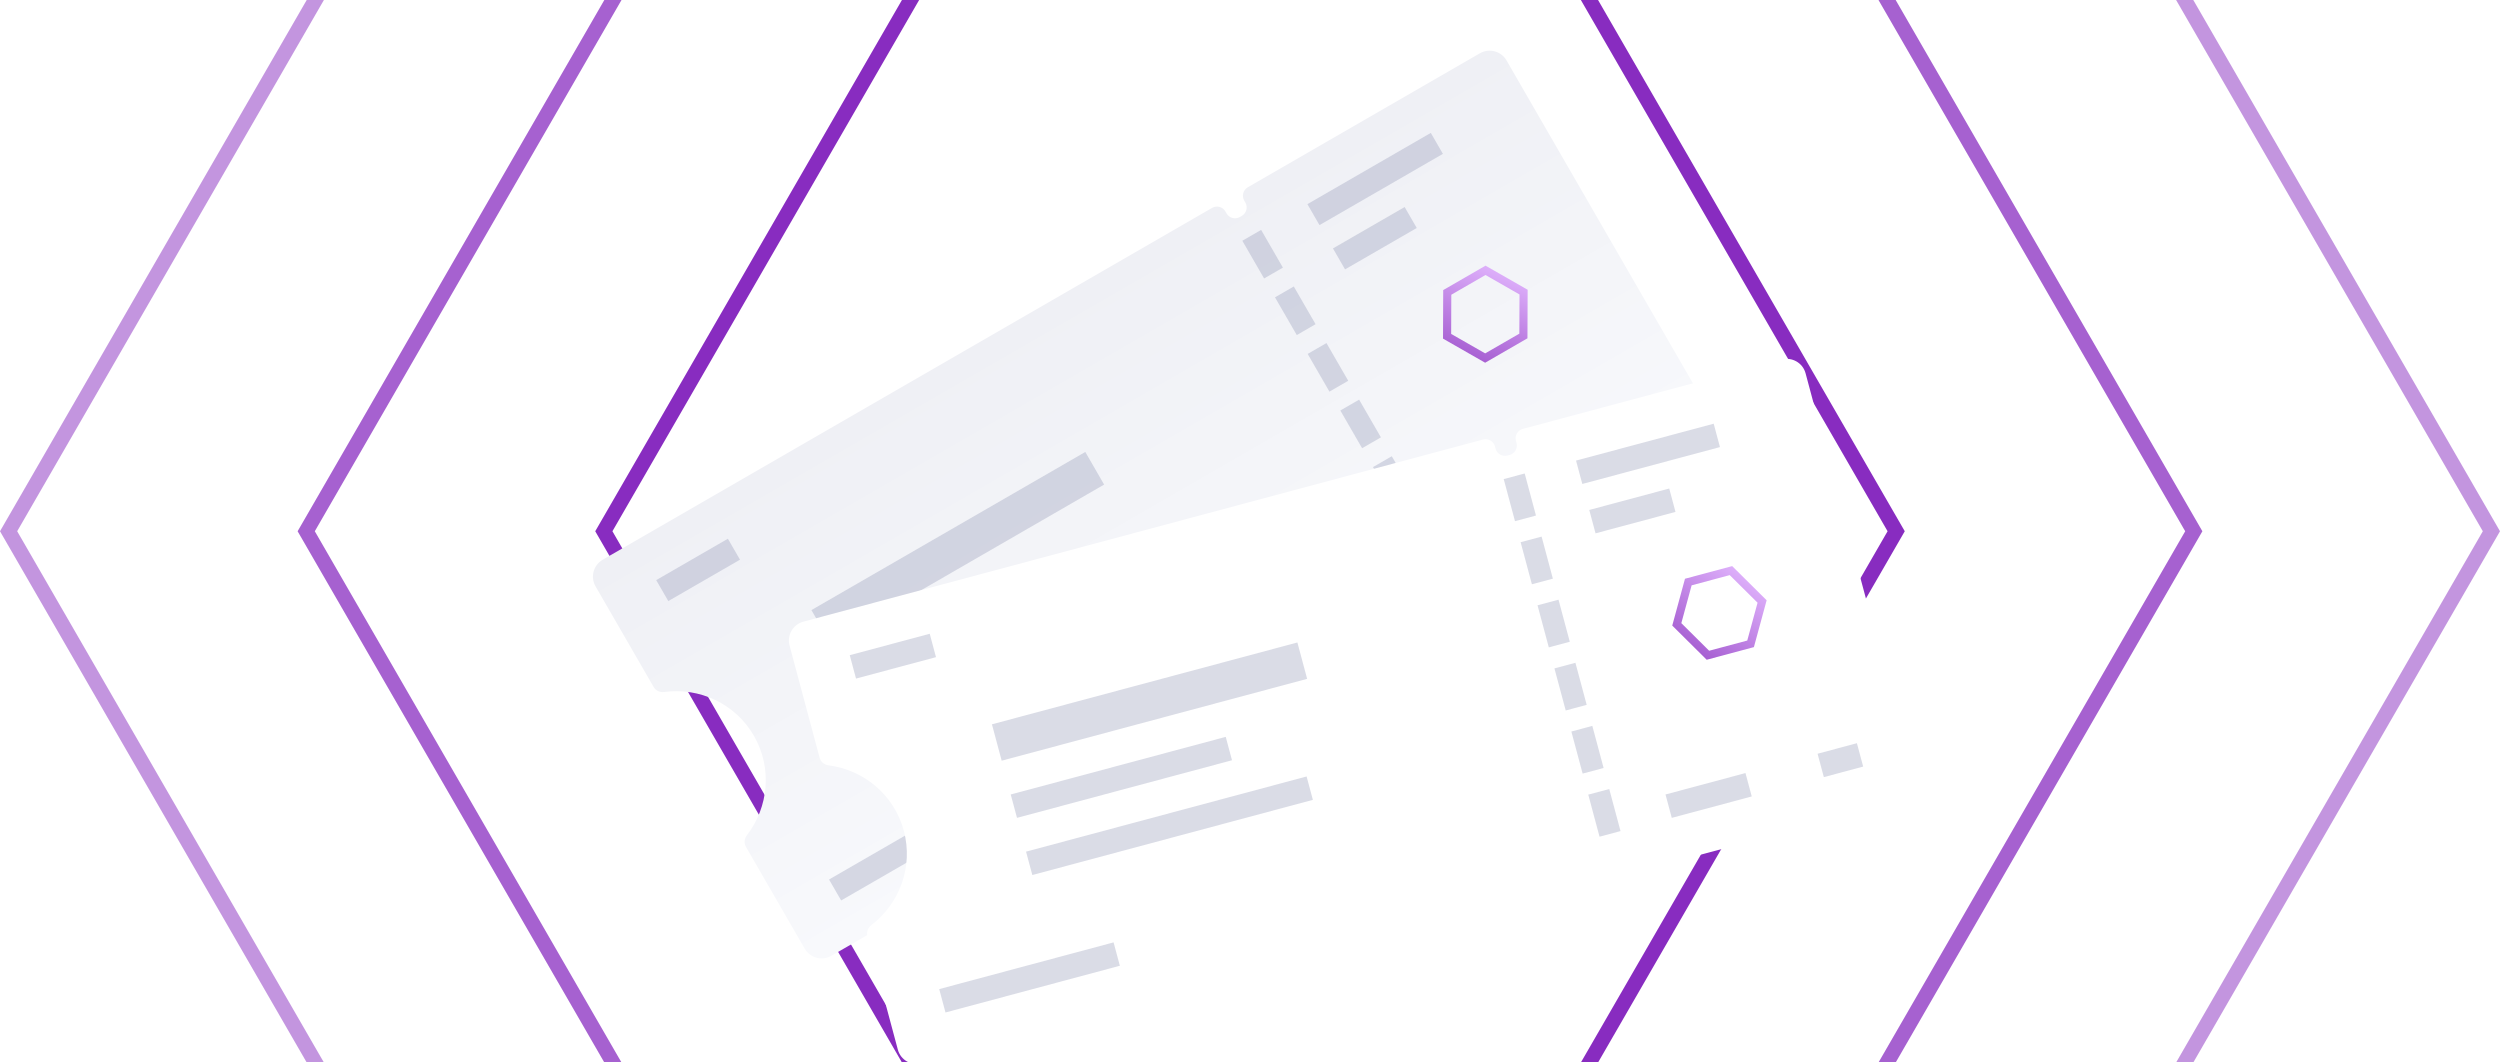 <svg width="640" height="272" viewBox="0 0 640 272" fill="none" xmlns="http://www.w3.org/2000/svg">
<path d="M402.71 -7.258L485.42 136L402.71 279.258L237.29 279.257L154.58 136L237.29 -7.258L402.71 -7.258Z" stroke="#882CC0" stroke-width="3.81"/>
<path opacity="0.75" d="M440.805 -73.24L561.61 136.001L440.805 345.241L199.195 345.241L78.39 136.001L199.195 -73.24L440.805 -73.24Z" stroke="#882CC0" stroke-width="3.81"/>
<path opacity="0.5" d="M478.9 -139.223L637.801 136L478.9 411.223L161.1 411.223L2.199 136L161.1 -139.223L478.9 -139.223Z" stroke="#882CC0" stroke-width="3.81"/>
<g filter="url(#filter0_d)">
<path d="M310.289 45.224C311.487 44.533 313.016 44.938 313.704 46.129L314.001 46.643C314.689 47.834 316.217 48.239 317.416 47.548L317.891 47.273C319.09 46.581 319.503 45.055 318.815 43.863L318.519 43.349C317.831 42.158 318.244 40.631 319.443 39.94L378.834 5.65C381.23 4.266 384.288 5.077 385.664 7.46L439.222 100.225C440.598 102.608 439.771 105.661 437.374 107.044L377.983 141.334C376.785 142.026 375.256 141.621 374.568 140.429L374.271 139.916C373.583 138.724 372.054 138.319 370.856 139.011L370.38 139.286C369.182 139.977 368.769 141.504 369.457 142.695L369.753 143.209C370.441 144.4 370.027 145.927 368.829 146.619L212.845 236.677C210.448 238.06 207.391 237.25 206.015 234.867L190.952 208.777C190.412 207.841 190.551 206.669 191.215 205.809C196.751 198.643 197.765 188.61 192.992 180.344C188.219 172.077 179.024 167.938 170.049 169.149C168.973 169.294 167.888 168.829 167.347 167.893L152.457 142.102C151.081 139.719 151.908 136.666 154.305 135.282L310.289 45.224Z" fill="url(#paint0_linear)"/>
<path d="M318.034 53.632L323.61 63.289L328.424 60.509L322.849 50.852L318.034 53.632Z" fill="#8C91B1" fill-opacity="0.32"/>
<path d="M326.397 68.117L331.972 77.773L336.787 74.994L331.212 65.337L326.397 68.117Z" fill="#8C91B1" fill-opacity="0.32"/>
<path d="M334.76 82.602L340.335 92.258L345.15 89.479L339.575 79.822L334.76 82.602Z" fill="#8C91B1" fill-opacity="0.32"/>
<path d="M343.123 97.087L348.698 106.743L353.513 103.964L347.938 94.307L343.123 97.087Z" fill="#8C91B1" fill-opacity="0.32"/>
<path d="M351.486 111.572L357.061 121.228L361.876 118.449L356.3 108.792L351.486 111.572Z" fill="#8C91B1" fill-opacity="0.32"/>
<path d="M359.849 126.057L365.424 135.713L370.239 132.933L364.663 123.277L359.849 126.057Z" fill="#8C91B1" fill-opacity="0.32"/>
<path d="M186.341 129.911L167.985 140.509L171.085 145.877L189.44 135.279L186.341 129.911Z" fill="#8C91B1" fill-opacity="0.32"/>
<path d="M334.691 44.261L366.287 26.02L369.386 31.387L337.79 49.629L334.691 44.261Z" fill="#8C91B1" fill-opacity="0.32"/>
<path d="M359.589 44.996L341.234 55.594L344.333 60.962L362.689 50.364L359.589 44.996Z" fill="#8C91B1" fill-opacity="0.32"/>
<path d="M397.296 110.306L378.941 120.904L382.04 126.272L400.395 115.674L397.296 110.306Z" fill="#8C91B1" fill-opacity="0.32"/>
<path d="M422.874 95.539L413.846 100.751L416.946 106.119L425.973 100.907L422.874 95.539Z" fill="#8C91B1" fill-opacity="0.32"/>
<path d="M212.235 217.151L252.256 194.045L255.355 199.413L215.334 222.519L212.235 217.151Z" fill="#8C91B1" fill-opacity="0.32"/>
<path fill-rule="evenodd" clip-rule="evenodd" d="M388.993 67.382L380.284 62.399L371.536 67.45L371.497 77.484L380.206 82.466L388.954 77.416L388.993 67.382ZM391.029 78.603L391.078 66.178L380.294 60.008L369.461 66.262L369.412 78.687L380.197 84.858L391.029 78.603Z" fill="url(#paint1_linear)"/>
<path d="M207.723 148.182L277.835 107.702L282.656 116.052L212.544 156.532L207.723 148.182Z" fill="#8C91B1" fill-opacity="0.32"/>
<path d="M217.02 164.285L266.37 135.793L269.469 141.161L220.119 169.653L217.02 164.285Z" fill="#8C91B1" fill-opacity="0.32"/>
<path d="M288.991 140.228L224.596 177.407L227.695 182.775L292.09 145.596L288.991 140.228Z" fill="#8C91B1" fill-opacity="0.32"/>
</g>
<g filter="url(#filter1_d)">
<path d="M379.647 104.525C380.983 104.167 382.355 104.954 382.711 106.283L382.865 106.856C383.221 108.185 384.592 108.972 385.929 108.614L386.46 108.472C387.796 108.113 388.59 106.746 388.234 105.417L388.081 104.844C387.725 103.515 388.519 102.148 389.856 101.79L456.096 84.041C458.769 83.325 461.512 84.899 462.224 87.556L489.947 191.019C490.659 193.676 489.07 196.411 486.397 197.127L420.157 214.876C418.821 215.234 417.449 214.447 417.093 213.119L416.939 212.546C416.583 211.217 415.211 210.43 413.875 210.788L413.344 210.93C412.008 211.288 411.213 212.656 411.57 213.985L411.723 214.557C412.079 215.886 411.285 217.254 409.948 217.612L235.976 264.227C233.304 264.944 230.56 263.37 229.848 260.712L222.051 231.614C221.771 230.57 222.21 229.474 223.074 228.815C230.276 223.326 233.851 213.898 231.38 204.678C228.91 195.458 221.1 189.08 212.118 187.927C211.04 187.789 210.113 187.059 209.833 186.015L202.125 157.25C201.413 154.592 203.002 151.857 205.675 151.141L379.647 104.525Z" fill="white"/>
<path d="M384.951 114.648L387.837 125.418L393.207 123.979L390.321 113.209L384.951 114.648Z" fill="#8C91B1" fill-opacity="0.32"/>
<path d="M389.28 130.803L392.165 141.573L397.535 140.134L394.649 129.364L389.28 130.803Z" fill="#8C91B1" fill-opacity="0.32"/>
<path d="M393.608 146.958L396.494 157.729L401.864 156.29L398.978 145.52L393.608 146.958Z" fill="#8C91B1" fill-opacity="0.32"/>
<path d="M397.937 163.114L400.823 173.884L406.193 172.445L403.307 161.675L397.937 163.114Z" fill="#8C91B1" fill-opacity="0.32"/>
<path d="M402.266 179.269L405.152 190.039L410.522 188.6L407.636 177.83L402.266 179.269Z" fill="#8C91B1" fill-opacity="0.32"/>
<path d="M406.595 195.424L409.481 206.194L414.85 204.755L411.965 193.985L406.595 195.424Z" fill="#8C91B1" fill-opacity="0.32"/>
<path d="M238.008 154.242L217.536 159.727L219.14 165.714L239.612 160.229L238.008 154.242Z" fill="#8C91B1" fill-opacity="0.32"/>
<path d="M403.465 109.908L438.704 100.465L440.308 106.452L405.069 115.895L403.465 109.908Z" fill="#8C91B1" fill-opacity="0.32"/>
<path d="M427.324 117.061L406.851 122.547L408.456 128.534L428.928 123.048L427.324 117.061Z" fill="#8C91B1" fill-opacity="0.32"/>
<path d="M446.841 189.902L426.369 195.388L427.973 201.375L448.446 195.889L446.841 189.902Z" fill="#8C91B1" fill-opacity="0.32"/>
<path d="M475.368 182.259L465.3 184.956L466.904 190.943L476.973 188.246L475.368 182.259Z" fill="#8C91B1" fill-opacity="0.32"/>
<path d="M240.44 245.208L285.076 233.247L286.681 239.234L242.044 251.195L240.44 245.208Z" fill="#8C91B1" fill-opacity="0.32"/>
<path fill-rule="evenodd" clip-rule="evenodd" d="M449.935 146.295L442.813 139.229L433.056 141.843L430.421 151.524L437.543 158.591L447.3 155.977L449.935 146.295ZM448.998 157.661L452.26 145.672L443.44 136.921L431.358 140.159L428.096 152.147L436.915 160.898L448.998 157.661Z" fill="url(#paint2_linear)"/>
<path d="M253.935 177.424L332.132 156.471L334.628 165.784L256.43 186.737L253.935 177.424Z" fill="#8C91B1" fill-opacity="0.32"/>
<path d="M258.747 195.384L313.787 180.636L315.392 186.623L260.351 201.371L258.747 195.384Z" fill="#8C91B1" fill-opacity="0.32"/>
<path d="M334.489 190.775L262.668 210.019L264.273 216.006L336.094 196.762L334.489 190.775Z" fill="#8C91B1" fill-opacity="0.32"/>
</g>
<defs>
<filter id="filter0_d" x="129.966" y="-8.855" width="331.747" height="276.037" filterUnits="userSpaceOnUse" color-interpolation-filters="sRGB">
<feFlood flood-opacity="0" result="BackgroundImageFix"/>
<feColorMatrix in="SourceAlpha" type="matrix" values="0 0 0 0 0 0 0 0 0 0 0 0 0 0 0 0 0 0 127 0"/>
<feOffset dy="8"/>
<feGaussianBlur stdDeviation="10"/>
<feColorMatrix type="matrix" values="0 0 0 0 0.086 0 0 0 0 0.098 0 0 0 0 0.192 0 0 0 0.09 0"/>
<feBlend mode="normal" in2="BackgroundImageFix" result="effect1_dropShadow"/>
<feBlend mode="normal" in="SourceGraphic" in2="effect1_dropShadow" result="shape"/>
</filter>
<filter id="filter1_d" x="180.836" y="70.744" width="330.401" height="222.78" filterUnits="userSpaceOnUse" color-interpolation-filters="sRGB">
<feFlood flood-opacity="0" result="BackgroundImageFix"/>
<feColorMatrix in="SourceAlpha" type="matrix" values="0 0 0 0 0 0 0 0 0 0 0 0 0 0 0 0 0 0 127 0"/>
<feOffset dy="8"/>
<feGaussianBlur stdDeviation="10"/>
<feColorMatrix type="matrix" values="0 0 0 0 0.086 0 0 0 0 0.098 0 0 0 0 0.192 0 0 0 0.09 0"/>
<feBlend mode="normal" in2="BackgroundImageFix" result="effect1_dropShadow"/>
<feBlend mode="normal" in="SourceGraphic" in2="effect1_dropShadow" result="shape"/>
</filter>
<linearGradient id="paint0_linear" x1="266.569" y1="70.466" x2="325.109" y2="171.86" gradientUnits="userSpaceOnUse">
<stop stop-color="#EFF0F5"/>
<stop offset="1" stop-color="#F8F9FC"/>
</linearGradient>
<linearGradient id="paint1_linear" x1="387.038" y1="59.526" x2="377.013" y2="85.064" gradientUnits="userSpaceOnUse">
<stop stop-color="#E4B9FF"/>
<stop offset="1" stop-color="#A45BD0"/>
</linearGradient>
<linearGradient id="paint2_linear" x1="450.08" y1="138.201" x2="433.787" y2="160.274" gradientUnits="userSpaceOnUse">
<stop stop-color="#E4B9FF"/>
<stop offset="1" stop-color="#A45BD0"/>
</linearGradient>
</defs>
</svg>
